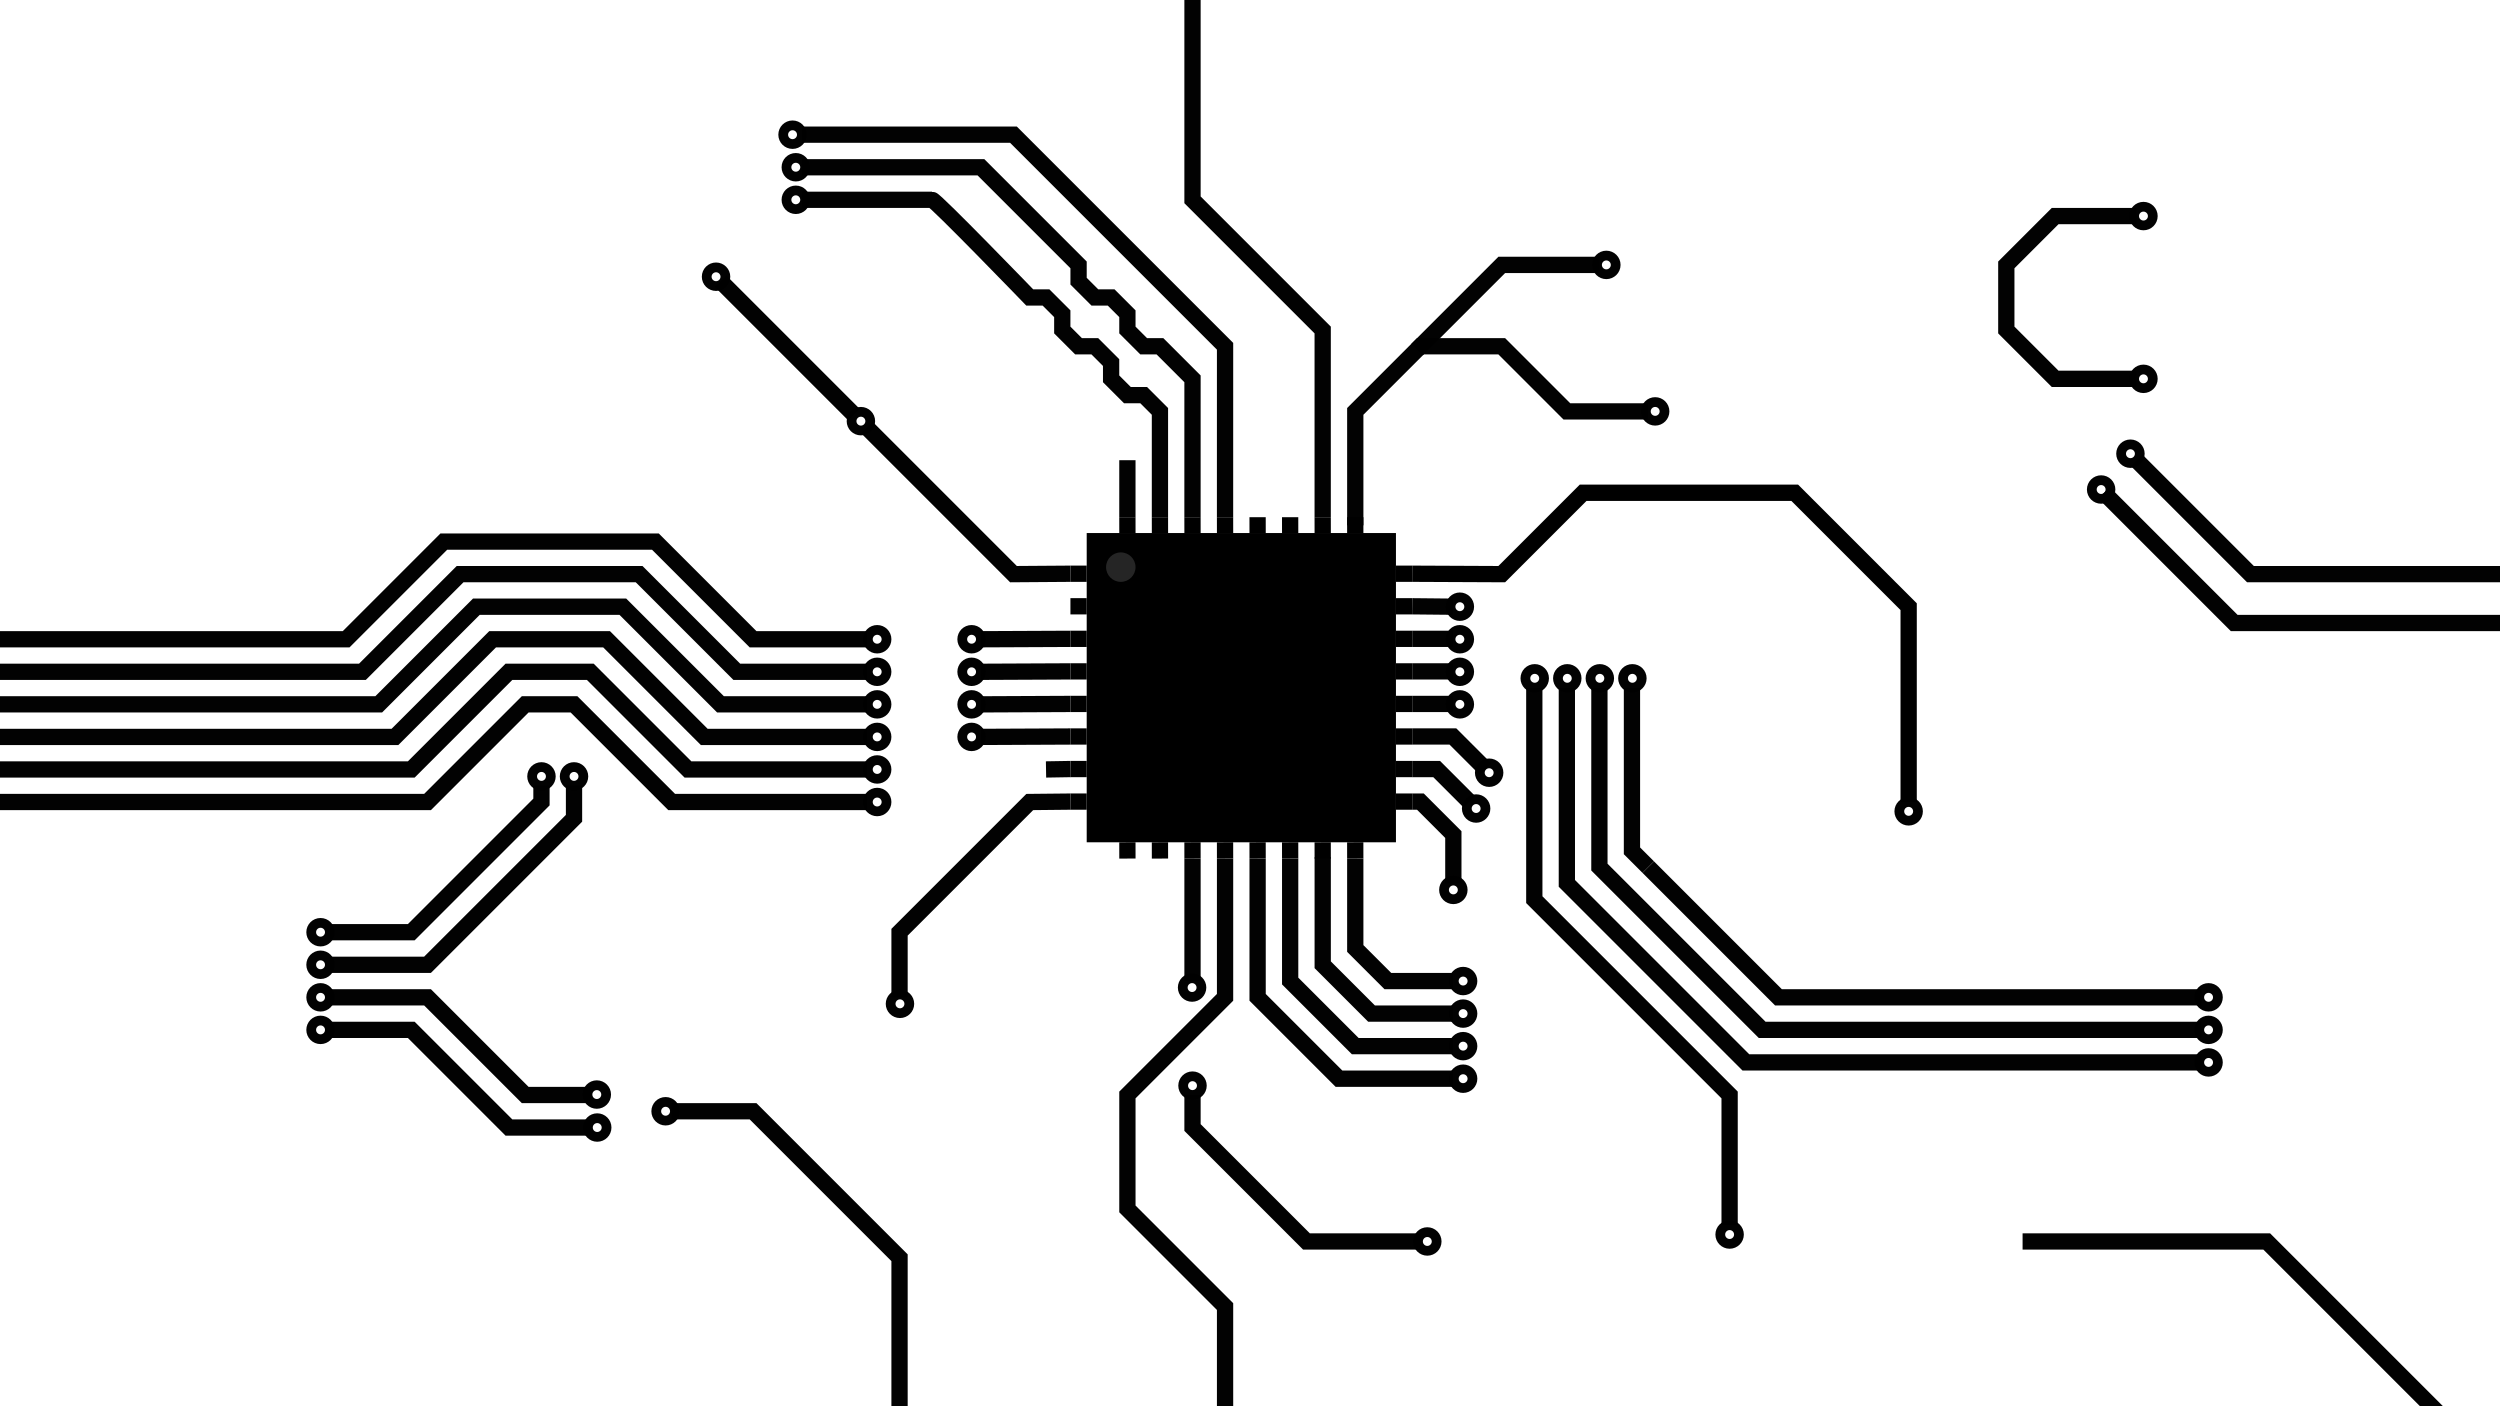 <?xml version="1.0" encoding="UTF-8" standalone="no"?>
<!-- Created with Inkscape (http://www.inkscape.org/) -->

<svg
   width="7680"
   height="4320"
   viewBox="0 0 2032 1143"
   version="1.1"
   id="svg1"
   inkscape:version="1.4.2 (ebf0e940d0, 2025-05-08)"
   sodipodi:docname="circuit.svg"
   xmlns:inkscape="http://www.inkscape.org/namespaces/inkscape"
   xmlns:sodipodi="http://sodipodi.sourceforge.net/DTD/sodipodi-0.dtd"
   xmlns="http://www.w3.org/2000/svg"
   xmlns:svg="http://www.w3.org/2000/svg">
  <sodipodi:namedview
     id="namedview1"
     pagecolor="#505050"
     bordercolor="#eeeeee"
     borderopacity="1"
     inkscape:showpageshadow="0"
     inkscape:pageopacity="0"
     inkscape:pagecheckerboard="0"
     inkscape:deskcolor="#505050"
     inkscape:document-units="px"
     showgrid="true"
     showguides="true"
     inkscape:zoom="0.25"
     inkscape:cx="1932"
     inkscape:cy="3314"
     inkscape:window-width="2250"
     inkscape:window-height="1462"
     inkscape:window-x="0"
     inkscape:window-y="0"
     inkscape:window-maximized="1"
     inkscape:current-layer="layer1">
    <inkscape:grid
       id="grid1"
       units="px"
       originx="3840"
       originy="2160"
       spacingx="2.646"
       spacingy="2.646"
       empcolor="#0099e5"
       empopacity="0.302"
       color="#0099e5"
       opacity="0.149"
       empspacing="5"
       enabled="true"
       visible="true"
       dotted="false" />
    <inkscape:grid
       type="axonomgrid"
       id="grid2"
       units="px"
       originx="0"
       originy="0"
       spacingx="1"
       spacingy="13.229"
       empcolor="#0099e5"
       empopacity="0.302"
       color="#0099e5"
       opacity="0.149"
       empspacing="5"
       dotted="false"
       gridanglex="45"
       gridanglez="45"
       enabled="false"
       visible="true" />
    <inkscape:grid
       type="modular"
       id="grid3"
       units="px"
       originx="0"
       originy="0"
       spacingx="40"
       spacingy="40"
       empcolor="#0047cb"
       empopacity="0.302"
       color="#0099e5"
       opacity="0.149"
       empspacing="0"
       marginx="0"
       marginy="0"
       gapx="10"
       gapy="10"
       enabled="false"
       visible="true" />
  </sodipodi:namedview>
  <defs
     id="defs1" />
  <g
     inkscape:label="Layer 1"
     inkscape:groupmode="layer"
     id="layer1">
    <g
       id="g18"
       transform="translate(-0.434,-5.952)">
      <g
         id="g17"
         transform="translate(23.811,-23.813)">
        <rect
           style="fill:#000000;fill-opacity:1;stroke-width:0.144"
           id="rect3"
           width="251.354"
           height="251.354"
           x="859.896"
           y="463.021" />
        <path
           style="fill:#e9db00;stroke:#000000;stroke-width:13.229;stroke-dasharray:none;stroke-opacity:1"
           d="M 1124.476,496.094 H 1111.25 v 0 0 0"
           id="path6-9" />
        <path
           style="fill:#e9db00;stroke:#000000;stroke-width:13.229;stroke-dasharray:none;stroke-opacity:1"
           d="M 1124.477,522.552 H 1111.25"
           id="path7-3" />
        <path
           style="fill:#e9db00;stroke:#000000;stroke-width:13.229;stroke-dasharray:none;stroke-opacity:1"
           d="M 1124.477,549.01 H 1111.25"
           id="path8-1" />
        <path
           style="fill:#e9db00;stroke:#000000;stroke-width:13.229;stroke-dasharray:none;stroke-opacity:1"
           d="M 1124.476,575.469 H 1111.25"
           id="path9-9" />
        <path
           style="fill:#e9db00;stroke:#000000;stroke-width:13.229;stroke-dasharray:none;stroke-opacity:1"
           d="M 1124.476,601.927 H 1111.25"
           id="path10-4" />
        <path
           style="fill:#e9db00;stroke:#000000;stroke-width:13.229;stroke-dasharray:none;stroke-opacity:1"
           d="M 1124.476,628.385 H 1111.25"
           id="path11-7" />
        <path
           style="fill:#e9db00;stroke:#000000;stroke-width:13.229;stroke-dasharray:none;stroke-opacity:1"
           d="M 1124.476,654.844 H 1111.25"
           id="path12-8" />
        <path
           style="fill:#e9db00;stroke:#000000;stroke-width:13.229;stroke-dasharray:none;stroke-opacity:1"
           d="M 1124.476,681.302 H 1111.25"
           id="path13-4" />
        <path
           style="fill:#e9db00;stroke:#000000;stroke-width:13.229;stroke-dasharray:none;stroke-opacity:1"
           d="m 859.896,496.094 h -13.226 v 0 0 0"
           id="path6-9-2" />
        <path
           style="fill:#e9db00;stroke:#000000;stroke-width:13.229;stroke-dasharray:none;stroke-opacity:1"
           d="m 859.896,522.552 h -13.227"
           id="path7-3-9" />
        <path
           style="fill:#e9db00;stroke:#000000;stroke-width:13.229;stroke-dasharray:none;stroke-opacity:1"
           d="m 859.896,549.01 h -13.227"
           id="path8-1-2" />
        <path
           style="fill:#e9db00;stroke:#000000;stroke-width:13.229;stroke-dasharray:none;stroke-opacity:1"
           d="m 859.896,575.469 h -13.226"
           id="path9-9-6" />
        <path
           style="fill:#e9db00;stroke:#000000;stroke-width:13.229;stroke-dasharray:none;stroke-opacity:1"
           d="m 859.896,601.927 h -13.226"
           id="path10-4-6" />
        <path
           style="fill:#e9db00;stroke:#000000;stroke-width:13.229;stroke-dasharray:none;stroke-opacity:1"
           d="m 859.896,628.385 h -13.226"
           id="path11-7-4" />
        <path
           style="fill:#e9db00;stroke:#000000;stroke-width:13.229;stroke-dasharray:none;stroke-opacity:1"
           d="m 859.896,654.844 h -13.226"
           id="path12-8-9" />
        <path
           style="fill:#e9db00;stroke:#000000;stroke-width:13.229;stroke-dasharray:none;stroke-opacity:1"
           d="m 859.896,681.302 h -13.226"
           id="path13-4-50" />
        <path
           style="fill:#e9db00;stroke:#000000;stroke-width:13.229;stroke-dasharray:none;stroke-opacity:1"
           d="m 892.966,450.131 0.022,13.225 v 0 0 0"
           id="path6-9-4" />
        <path
           style="fill:#e9db00;stroke:#000000;stroke-width:13.229;stroke-dasharray:none;stroke-opacity:1"
           d="m 919.422,450.129 0.022,13.227"
           id="path7-3-5" />
        <path
           style="fill:#e9db00;stroke:#000000;stroke-width:13.229;stroke-dasharray:none;stroke-opacity:1"
           d="m 945.878,450.129 0.022,13.227"
           id="path8-1-6" />
        <path
           style="fill:#e9db00;stroke:#000000;stroke-width:13.229;stroke-dasharray:none;stroke-opacity:1"
           d="m 972.334,450.131 0.022,13.225"
           id="path9-9-9" />
        <path
           style="fill:#e9db00;stroke:#000000;stroke-width:13.229;stroke-dasharray:none;stroke-opacity:1"
           d="m 998.79,450.131 0.022,13.225"
           id="path10-4-3" />
        <path
           style="fill:#e9db00;stroke:#000000;stroke-width:13.229;stroke-dasharray:none;stroke-opacity:1"
           d="m 1025.246,450.131 0.022,13.225"
           id="path11-7-7" />
        <path
           style="fill:#e9db00;stroke:#000000;stroke-width:13.229;stroke-dasharray:none;stroke-opacity:1"
           d="m 1051.702,450.131 0.022,13.226"
           id="path12-8-4" />
        <path
           style="fill:#e9db00;stroke:#000000;stroke-width:13.229;stroke-dasharray:none;stroke-opacity:1"
           d="m 1078.158,450.131 0.022,13.226"
           id="path13-4-5" />
        <path
           style="fill:#e9db00;stroke:#000000;stroke-width:13.229;stroke-dasharray:none;stroke-opacity:1"
           d="m 892.966,714.386 0.022,13.225 v 0 0 0"
           id="path6-9-4-4" />
        <path
           style="fill:#e9db00;stroke:#000000;stroke-width:13.229;stroke-dasharray:none;stroke-opacity:1"
           d="m 919.422,714.386 0.022,13.227"
           id="path7-3-5-0" />
        <path
           style="fill:#e9db00;stroke:#000000;stroke-width:13.229;stroke-dasharray:none;stroke-opacity:1"
           d="m 945.878,714.386 0.022,13.227"
           id="path8-1-6-7" />
        <path
           style="fill:#e9db00;stroke:#000000;stroke-width:13.229;stroke-dasharray:none;stroke-opacity:1"
           d="m 972.334,714.386 0.022,13.225"
           id="path9-9-9-8" />
        <path
           style="fill:#e9db00;stroke:#000000;stroke-width:13.229;stroke-dasharray:none;stroke-opacity:1"
           d="m 998.79,714.386 0.022,13.225"
           id="path10-4-3-6" />
        <path
           style="fill:#e9db00;stroke:#000000;stroke-width:13.229;stroke-dasharray:none;stroke-opacity:1"
           d="m 1025.246,714.386 0.022,13.225"
           id="path11-7-7-8" />
        <path
           style="fill:#e9db00;stroke:#000000;stroke-width:13.229;stroke-dasharray:none;stroke-opacity:1"
           d="m 1051.702,714.386 0.022,13.226"
           id="path12-8-4-8" />
        <path
           style="fill:#e9db00;stroke:#000000;stroke-width:13.229;stroke-dasharray:none;stroke-opacity:1"
           d="m 1078.158,714.386 0.022,13.226"
           id="path13-4-5-4" />
        <circle
           style="fill:#252525;fill-opacity:1;stroke:none;stroke-width:9.457;stroke-dasharray:none;stroke-opacity:1"
           id="path15"
           cx="887.61"
           cy="490.735"
           r="11.973" />
      </g>
    </g>
    <path
       style="fill:none;fill-opacity:1;stroke:#000000;stroke-width:13.229;stroke-dasharray:none;stroke-opacity:1"
       d="m 1147.853,466.329 72.772,0.338 66.146,-66.146 h 52.917 l 119.062,2e-5 92.604,92.604 -10e-5,158.75 v 0"
       id="path18"
       sodipodi:nodetypes="ccccc" />
    <path
       style="fill:none;fill-opacity:1;stroke:#000000;stroke-width:13.229;stroke-dasharray:none;stroke-opacity:0.992"
       d="m 1101.563,426.979 v -92.604 l 52.917,-52.917 h 66.146 l 52.917,52.917 h 66.146 v 0 0"
       id="path19" />
    <circle
       style="fill:none;fill-opacity:1;stroke:#000000;stroke-width:7.938;stroke-dasharray:none;stroke-opacity:0.992"
       id="path20"
       cx="1345.327"
       cy="334.375"
       r="7.589" />
    <path
       style="fill:none;fill-opacity:1;stroke:#000000;stroke-width:13.229;stroke-dasharray:none;stroke-opacity:0.992"
       d="m 1101.557,697.847 0.01,73.091 26.458,26.458 h 52.917 v 0"
       id="path21" />
    <path
       style="fill:none;fill-opacity:1;stroke:#000000;stroke-width:13.229;stroke-dasharray:none;stroke-opacity:0.992"
       d="m 1075.104,696.854 v 87.312 l 39.688,39.688 h 66.146"
       id="path22" />
    <path
       style="fill:none;fill-opacity:1;stroke:#000000;stroke-width:13.229;stroke-dasharray:none;stroke-opacity:0.992"
       d="m 1048.645,697.847 v 99.549 l 52.917,52.917 h 79.375 v 0"
       id="path23" />
    <path
       style="fill:none;fill-opacity:1;stroke:#000000;stroke-width:13.229;stroke-dasharray:none;stroke-opacity:0.992"
       d="m 1022.189,697.847 v 112.778 l 66.146,66.146 h 92.604"
       id="path24" />
    <path
       style="fill:none;fill-opacity:1;stroke:#000000;stroke-width:13.229;stroke-dasharray:none;stroke-opacity:0.992"
       d="m 995.733,697.847 -0.004,112.778 -79.375,79.375 v 92.604 l 79.375,79.375 v 105.833 0"
       id="path25" />
    <path
       style="fill:none;stroke:#000000;stroke-width:13.229;stroke-opacity:0.992"
       d="m 704.688,519.583 h -92.604 l -79.375,-79.375 H 360.729 l -79.375,79.375 H -9.687 v 0"
       id="path1" />
    <path
       style="fill:none;stroke:#000000;stroke-width:13.229;stroke-opacity:0.992"
       d="M 704.688,546.042 H 598.854 l -79.375,-79.375 H 373.958 l -79.375,79.375 H -9.687"
       id="path2" />
    <path
       style="fill:none;stroke:#000000;stroke-width:13.229;stroke-opacity:0.992"
       d="m 704.688,572.5 h -119.062 l -79.375,-79.375 h -119.062 l -79.375,79.375 H -9.687 v 0"
       id="path3" />
    <path
       style="fill:none;stroke:#000000;stroke-width:13.229;stroke-opacity:0.992"
       d="M 704.688,598.958 H 572.396 l -79.375,-79.375 h -92.604 l -79.375,79.375 H -9.687"
       id="path4" />
    <path
       style="fill:none;stroke:#000000;stroke-width:13.229;stroke-opacity:0.992"
       d="m 870.046,519.246 -72.754,0.338"
       id="path5" />
    <path
       style="fill:none;stroke:#000000;stroke-width:13.229;stroke-opacity:0.992"
       d="m 870.048,545.704 -72.756,0.338"
       id="path6" />
    <path
       style="fill:none;stroke:#000000;stroke-width:13.229;stroke-opacity:0.992"
       d="m 870.048,598.621 -72.756,0.338"
       id="path8" />
    <path
       style="fill:none;stroke:#000000;stroke-width:13.229;stroke-opacity:0.992"
       d="m 870.048,572.162 -72.756,0.338 v 0"
       id="path9" />
    <path
       style="fill:none;stroke:#000000;stroke-width:13.229;stroke-opacity:0.992"
       d="M 704.688,625.417 H 559.167 l -79.375,-79.375 h -66.146 l -79.375,79.375 H -9.687 v 0"
       id="path10" />
    <path
       style="fill:none;stroke:#000000;stroke-width:13.229;stroke-opacity:0.992"
       d="m 704.688,651.875 h -158.75 l -79.375,-79.375 h -39.688 l -79.375,79.375 H -9.687 v 0"
       id="path11" />
    <path
       style="fill:none;stroke:#000000;stroke-width:13.229;stroke-opacity:0.992"
       d="m 870.047,651.537 -33.068,0.338 -105.833,105.833 v 52.917"
       id="path12" />
    <path
       style="fill:none;stroke:#000000;stroke-width:13.229;stroke-opacity:0.992"
       d="m 870.047,625.079 -19.839,0.338 v 0"
       id="path13" />
    <path
       style="fill:none;stroke:#000000;stroke-width:13.229;stroke-opacity:0.992"
       d="m 969.277,697.849 -0.006,59.86 v 39.688"
       id="path14" />
    <path
       style="fill:none;stroke:#000000;stroke-width:13.229;stroke-opacity:0.992"
       d="m 969.271,890 v 26.458 l 92.604,92.604 h 92.604"
       id="path16" />
    <path
       style="fill:none;stroke:#000000;stroke-width:13.229;stroke-opacity:0.992"
       d="m 1339.688,704.792 105.833,105.833 h 119.062 224.896"
       id="path17" />
    <path
       style="fill:none;stroke:#000000;stroke-width:13.229;stroke-opacity:0.992"
       d="m 1339.688,704.792 -13.229,-13.229 v -132.292 0"
       id="path26" />
    <path
       style="fill:none;stroke:#000000;stroke-width:13.229;stroke-opacity:0.992"
       d="m 1300,559.271 v 132.292 13.229 l 132.292,132.292 h 357.188"
       id="path27" />
    <path
       style="fill:none;stroke:#000000;stroke-width:13.229;stroke-opacity:0.992"
       d="m 1273.542,559.271 v 158.75 l 145.521,145.521 h 370.417"
       id="path28" />
    <path
       style="fill:none;stroke:#000000;stroke-width:13.229;stroke-opacity:0.992"
       d="m 1247.083,559.271 v 171.979 l 158.75,158.75 v 105.833"
       id="path29" />
    <path
       style="fill:none;stroke:#000000;stroke-width:13.229;stroke-opacity:0.992"
       d="m 995.711,420.366 0.018,-138.908 L 823.75,109.479 H 651.771 v 0"
       id="path32" />
    <path
       style="fill:none;stroke:#000000;stroke-width:13.229;stroke-opacity:0.992"
       d="M 969.255,420.365 969.271,307.917 942.813,281.458 H 929.583 L 916.354,268.229 V 255 L 903.125,241.771 H 889.896 l -13.229,-13.229 v -13.229 l -79.375,-79.375 H 651.771"
       id="path33" />
    <path
       style="fill:none;stroke:#000000;stroke-width:13.229;stroke-opacity:0.992"
       d="m 942.799,420.365 v -85.99 l -13.216,-13.216 h -13.229 l -13.243,-13.243 v -13.229 l -13.216,-13.216 h -13.229 l -13.243,-13.243 v -13.229 l -13.216,-13.216 h -13.229 c 0,0 -76.729,-79.375 -79.375,-79.375 H 651.771 v 0"
       id="path34"
       sodipodi:nodetypes="ccccccccccccscc" />
    <path
       style="fill:none;stroke:#000000;stroke-width:13.229;stroke-opacity:0.992"
       d="m 916.343,420.366 0.011,-46.304"
       id="path35" />
    <path
       style="fill:none;stroke:#000000;stroke-width:13.229;stroke-opacity:0.992"
       d="M 1075.079,420.366 V 268.229 L 969.271,162.421 v -172.005 0"
       id="path36" />
    <path
       style="fill:none;stroke:#000000;stroke-width:13.229;stroke-opacity:0.992"
       d="m 1147.854,492.787 33.083,0.338"
       id="path37" />
    <path
       style="fill:none;stroke:#000000;stroke-width:13.229;stroke-opacity:0.992"
       d="m 1147.855,519.246 h 33.083"
       id="path38" />
    <path
       style="fill:none;stroke:#000000;stroke-width:13.229;stroke-opacity:0.992"
       d="m 1147.853,545.704 h 33.085"
       id="path39" />
    <path
       style="fill:none;stroke:#000000;stroke-width:13.229;stroke-opacity:0.992"
       d="m 1147.853,572.162 h 33.085"
       id="path40" />
    <path
       style="fill:none;stroke:#000000;stroke-width:13.229;stroke-opacity:0.992"
       d="m 1147.853,598.621 h 33.085 l 26.458,26.458 v 0"
       id="path41"
       sodipodi:nodetypes="cccc" />
    <path
       style="fill:none;stroke:#000000;stroke-width:13.229;stroke-opacity:0.992"
       d="m 1147.853,625.079 h 19.856 l 26.458,26.458 v 0"
       id="path42"
       sodipodi:nodetypes="cccc" />
    <path
       style="fill:none;stroke:#000000;stroke-width:13.229;stroke-opacity:0.992"
       d="m 1147.853,651.537 h 6.626 l 26.796,26.796 v 39.688"
       id="path43" />
    <path
       style="fill:none;stroke:#000000;stroke-width:13.229;stroke-opacity:0.992"
       d="m 870.048,466.329 -46.297,0.338 -119.062,-119.062"
       id="path44" />
    <circle
       style="fill:none;fill-opacity:1;stroke:#000000;stroke-width:7.938;stroke-dasharray:none;stroke-opacity:0.992"
       id="path20-1"
       cx="699.744"
       cy="342.313"
       r="7.589" />
    <path
       style="fill:none;stroke:#000000;stroke-width:13.229;stroke-opacity:0.992"
       d="M 694.104,337.021 665,307.917 585.625,228.542"
       id="path45"
       sodipodi:nodetypes="ccc" />
    <circle
       style="fill:none;fill-opacity:1;stroke:#000000;stroke-width:7.938;stroke-dasharray:none;stroke-opacity:0.992"
       id="path20-1-3"
       cx="582.005"
       cy="224.921"
       r="7.589" />
    <path
       style="fill:none;stroke:#000000;stroke-width:13.229;stroke-opacity:0.992"
       d="m 1151.833,284.104 68.792,-68.792 h 79.375"
       id="path46" />
    <path
       style="fill:none;stroke:#000000;stroke-width:13.229;stroke-opacity:0.992"
       d="m 1736.563,307.917 h -66.146 l -39.688,-39.688 v -52.917 l 39.688,-39.688 h 66.146 v 0"
       id="path47" />
    <path
       style="fill:none;stroke:#000000;stroke-width:13.229;stroke-opacity:0.992"
       d="m 1736.563,374.063 92.604,92.604 h 238.125"
       id="path48" />
    <path
       style="fill:none;stroke:#000000;stroke-width:13.229;stroke-opacity:0.992"
       d="m 1710.104,400.521 105.833,105.833 h 251.354"
       id="path49" />
    <path
       style="fill:none;stroke:#000000;stroke-width:13.229;stroke-opacity:0.992"
       d="m 1643.958,1009.062 h 198.438 l 251.354,251.354"
       id="path50" />
    <path
       style="fill:none;stroke:#000000;stroke-width:13.229;stroke-opacity:0.992"
       d="m 268.125,757.708 h 66.146 L 440.104,651.875 v -13.229"
       id="path51" />
    <path
       style="fill:none;stroke:#000000;stroke-width:13.229;stroke-opacity:0.992"
       d="M 268.125,784.167 H 347.5 L 466.563,665.104 V 651.875 638.646"
       id="path52" />
    <path
       style="fill:none;stroke:#000000;stroke-width:13.229;stroke-opacity:0.992"
       d="m 268.125,810.625 h 79.375 l 79.375,79.375 h 52.917"
       id="path53" />
    <path
       style="fill:none;stroke:#000000;stroke-width:13.229;stroke-opacity:0.992"
       d="m 268.125,837.083 h 66.146 l 79.375,79.375 h 66.146"
       id="path54" />
    <path
       style="fill:none;stroke:#000000;stroke-width:13.229;stroke-opacity:0.992"
       d="m 545.938,903.229 h 66.146 l 119.062,119.062 v 145.521"
       id="path55" />
    <circle
       style="fill:none;fill-opacity:1;stroke:#000000;stroke-width:7.938;stroke-dasharray:none;stroke-opacity:0.992"
       id="path20-6"
       cx="1742.202"
       cy="307.917"
       r="7.589" />
    <circle
       style="fill:none;fill-opacity:1;stroke:#000000;stroke-width:7.938;stroke-dasharray:none;stroke-opacity:0.992"
       id="path20-5"
       cx="1731.619"
       cy="368.771"
       r="7.589" />
    <circle
       style="fill:none;fill-opacity:1;stroke:#000000;stroke-width:7.938;stroke-dasharray:none;stroke-opacity:0.992"
       id="path20-9"
       cx="1707.806"
       cy="397.875"
       r="7.589" />
    <circle
       style="fill:none;fill-opacity:1;stroke:#000000;stroke-width:7.938;stroke-dasharray:none;stroke-opacity:0.992"
       id="path20-29"
       cx="1795.119"
       cy="810.625"
       r="7.589" />
    <circle
       style="fill:none;fill-opacity:1;stroke:#000000;stroke-width:7.938;stroke-dasharray:none;stroke-opacity:0.992"
       id="path20-7"
       cx="1795.119"
       cy="837.083"
       r="7.589" />
    <circle
       style="fill:none;fill-opacity:1;stroke:#000000;stroke-width:7.938;stroke-dasharray:none;stroke-opacity:0.992"
       id="path20-3"
       cx="1795.119"
       cy="863.542"
       r="7.589" />
    <circle
       style="fill:none;fill-opacity:1;stroke:#000000;stroke-width:7.938;stroke-dasharray:none;stroke-opacity:0.992"
       id="path20-32"
       cx="1405.833"
       cy="1003.423"
       r="7.589" />
    <circle
       style="fill:none;fill-opacity:1;stroke:#000000;stroke-width:7.938;stroke-dasharray:none;stroke-opacity:0.992"
       id="path20-54"
       cx="1551.354"
       cy="659.464"
       r="7.589" />
    <circle
       style="fill:none;fill-opacity:1;stroke:#000000;stroke-width:7.938;stroke-dasharray:none;stroke-opacity:0.992"
       id="path20-93"
       cx="1273.89"
       cy="551.333"
       r="7.589" />
    <circle
       style="fill:none;fill-opacity:1;stroke:#000000;stroke-width:7.938;stroke-dasharray:none;stroke-opacity:0.992"
       id="path20-547"
       cx="1247.431"
       cy="551.333"
       r="7.589" />
    <circle
       style="fill:none;fill-opacity:1;stroke:#000000;stroke-width:7.938;stroke-dasharray:none;stroke-opacity:0.992"
       id="path20-78"
       cx="1300.348"
       cy="551.333"
       r="7.589" />
    <circle
       style="fill:none;fill-opacity:1;stroke:#000000;stroke-width:7.938;stroke-dasharray:none;stroke-opacity:0.992"
       id="path20-31"
       cx="1326.806"
       cy="551.333"
       r="7.589" />
    <circle
       style="fill:none;fill-opacity:1;stroke:#000000;stroke-width:7.938;stroke-dasharray:none;stroke-opacity:0.992"
       id="path20-2"
       cx="1742.202"
       cy="175.625"
       r="7.589" />
    <circle
       style="fill:none;fill-opacity:1;stroke:#000000;stroke-width:7.938;stroke-dasharray:none;stroke-opacity:0.992"
       id="path20-68"
       cx="1210.39"
       cy="628.063"
       r="7.589" />
    <circle
       style="fill:none;fill-opacity:1;stroke:#000000;stroke-width:7.938;stroke-dasharray:none;stroke-opacity:0.992"
       id="path20-4"
       cx="1199.806"
       cy="657.167"
       r="7.589" />
    <circle
       style="fill:none;fill-opacity:1;stroke:#000000;stroke-width:7.938;stroke-dasharray:none;stroke-opacity:0.992"
       id="path20-8"
       cx="1181.286"
       cy="723.313"
       r="7.589" />
    <circle
       style="fill:none;fill-opacity:1;stroke:#000000;stroke-width:7.938;stroke-dasharray:none;stroke-opacity:0.992"
       id="path20-72"
       cx="1189.223"
       cy="797.396"
       r="7.589" />
    <circle
       style="fill:none;fill-opacity:1;stroke:#000000;stroke-width:7.938;stroke-dasharray:none;stroke-opacity:0.992"
       id="path20-61"
       cx="1189.223"
       cy="823.854"
       r="7.589" />
    <circle
       style="fill:none;fill-opacity:1;stroke:#000000;stroke-width:7.938;stroke-dasharray:none;stroke-opacity:0.992"
       id="path20-0"
       cx="1189.223"
       cy="850.313"
       r="7.589" />
    <circle
       style="fill:none;fill-opacity:1;stroke:#000000;stroke-width:7.938;stroke-dasharray:none;stroke-opacity:0.992"
       id="path20-11"
       cx="1189.223"
       cy="876.771"
       r="7.589" />
    <circle
       style="fill:none;fill-opacity:1;stroke:#000000;stroke-width:7.938;stroke-dasharray:none;stroke-opacity:0.992"
       id="path20-67"
       cx="968.923"
       cy="802.688"
       r="7.589" />
    <circle
       style="fill:none;fill-opacity:1;stroke:#000000;stroke-width:7.938;stroke-dasharray:none;stroke-opacity:0.992"
       id="path20-39"
       cx="969.271"
       cy="882.411"
       r="7.589" />
    <circle
       style="fill:none;fill-opacity:1;stroke:#000000;stroke-width:7.938;stroke-dasharray:none;stroke-opacity:0.992"
       id="path20-939"
       cx="1160.119"
       cy="1009.063"
       r="7.589" />
    <circle
       style="fill:none;fill-opacity:1;stroke:#000000;stroke-width:7.938;stroke-dasharray:none;stroke-opacity:0.992"
       id="path20-09"
       cx="731.494"
       cy="815.917"
       r="7.589" />
    <circle
       style="fill:none;fill-opacity:1;stroke:#000000;stroke-width:7.938;stroke-dasharray:none;stroke-opacity:0.992"
       id="path20-611"
       cx="789.702"
       cy="519.583"
       r="7.589" />
    <circle
       style="fill:none;fill-opacity:1;stroke:#000000;stroke-width:7.938;stroke-dasharray:none;stroke-opacity:0.992"
       id="path20-81"
       cx="789.702"
       cy="546.042"
       r="7.589" />
    <circle
       style="fill:none;fill-opacity:1;stroke:#000000;stroke-width:7.938;stroke-dasharray:none;stroke-opacity:0.992"
       id="path20-44"
       cx="789.702"
       cy="572.5"
       r="7.589" />
    <circle
       style="fill:none;fill-opacity:1;stroke:#000000;stroke-width:7.938;stroke-dasharray:none;stroke-opacity:0.992"
       id="path20-17"
       cx="789.702"
       cy="598.958"
       r="7.589" />
    <circle
       style="fill:none;fill-opacity:1;stroke:#000000;stroke-width:7.938;stroke-dasharray:none;stroke-opacity:0.992"
       id="path20-178"
       cx="712.973"
       cy="572.5"
       r="7.589" />
    <circle
       style="fill:none;fill-opacity:1;stroke:#000000;stroke-width:7.938;stroke-dasharray:none;stroke-opacity:0.992"
       id="path20-85"
       cx="712.973"
       cy="519.583"
       r="7.589" />
    <circle
       style="fill:none;fill-opacity:1;stroke:#000000;stroke-width:7.938;stroke-dasharray:none;stroke-opacity:0.992"
       id="path20-88"
       cx="712.973"
       cy="546.042"
       r="7.589" />
    <circle
       style="fill:none;fill-opacity:1;stroke:#000000;stroke-width:7.938;stroke-dasharray:none;stroke-opacity:0.992"
       id="path20-64"
       cx="712.973"
       cy="625.417"
       r="7.589" />
    <circle
       style="fill:none;fill-opacity:1;stroke:#000000;stroke-width:7.938;stroke-dasharray:none;stroke-opacity:0.992"
       id="path20-97"
       cx="712.973"
       cy="651.875"
       r="7.589" />
    <circle
       style="fill:none;fill-opacity:1;stroke:#000000;stroke-width:7.938;stroke-dasharray:none;stroke-opacity:0.992"
       id="path20-60"
       cx="712.973"
       cy="598.958"
       r="7.589" />
    <circle
       style="fill:none;fill-opacity:1;stroke:#000000;stroke-width:7.938;stroke-dasharray:none;stroke-opacity:0.992"
       id="path20-03"
       cx="644.182"
       cy="109.479"
       r="7.589" />
    <circle
       style="fill:none;fill-opacity:1;stroke:#000000;stroke-width:7.938;stroke-dasharray:none;stroke-opacity:0.992"
       id="path20-40"
       cx="646.827"
       cy="135.938"
       r="7.589" />
    <circle
       style="fill:none;fill-opacity:1;stroke:#000000;stroke-width:7.938;stroke-dasharray:none;stroke-opacity:0.992"
       id="path20-92"
       cx="646.827"
       cy="162.396"
       r="7.589" />
    <circle
       style="fill:none;fill-opacity:1;stroke:#000000;stroke-width:7.938;stroke-dasharray:none;stroke-opacity:0.992"
       id="path20-548"
       cx="1305.64"
       cy="215.313"
       r="7.589" />
    <circle
       style="fill:none;fill-opacity:1;stroke:#000000;stroke-width:7.938;stroke-dasharray:none;stroke-opacity:0.992"
       id="path20-36"
       cx="1186.577"
       cy="493.125"
       r="7.589" />
    <circle
       style="fill:none;fill-opacity:1;stroke:#000000;stroke-width:7.938;stroke-dasharray:none;stroke-opacity:0.992"
       id="path20-05"
       cx="1186.577"
       cy="519.583"
       r="7.589" />
    <circle
       style="fill:none;fill-opacity:1;stroke:#000000;stroke-width:7.938;stroke-dasharray:none;stroke-opacity:0.992"
       id="path20-50"
       cx="1186.577"
       cy="572.5"
       r="7.589" />
    <circle
       style="fill:none;fill-opacity:1;stroke:#000000;stroke-width:7.938;stroke-dasharray:none;stroke-opacity:0.992"
       id="path20-58"
       cx="1186.577"
       cy="546.042"
       r="7.589" />
    <circle
       style="fill:none;fill-opacity:1;stroke:#000000;stroke-width:7.938;stroke-dasharray:none;stroke-opacity:0.992"
       id="path20-724"
       cx="260.536"
       cy="757.708"
       r="7.589" />
    <circle
       style="fill:none;fill-opacity:1;stroke:#000000;stroke-width:7.938;stroke-dasharray:none;stroke-opacity:0.992"
       id="path20-90"
       cx="260.536"
       cy="784.167"
       r="7.589" />
    <circle
       style="fill:none;fill-opacity:1;stroke:#000000;stroke-width:7.938;stroke-dasharray:none;stroke-opacity:0.992"
       id="path20-10"
       cx="260.536"
       cy="810.625"
       r="7.589" />
    <circle
       style="fill:none;fill-opacity:1;stroke:#000000;stroke-width:7.938;stroke-dasharray:none;stroke-opacity:0.992"
       id="path20-91"
       cx="260.536"
       cy="837.083"
       r="7.589" />
    <circle
       style="fill:none;fill-opacity:1;stroke:#000000;stroke-width:7.938;stroke-dasharray:none;stroke-opacity:0.992"
       id="path20-38"
       cx="485.083"
       cy="889.652"
       r="7.589" />
    <circle
       style="fill:none;fill-opacity:1;stroke:#000000;stroke-width:7.938;stroke-dasharray:none;stroke-opacity:0.992"
       id="path20-400"
       cx="485.432"
       cy="916.458"
       r="7.589" />
    <circle
       style="fill:none;fill-opacity:1;stroke:#000000;stroke-width:7.938;stroke-dasharray:none;stroke-opacity:0.992"
       id="path20-75"
       cx="440.104"
       cy="631.057"
       r="7.589" />
    <circle
       style="fill:none;fill-opacity:1;stroke:#000000;stroke-width:7.938;stroke-dasharray:none;stroke-opacity:0.992"
       id="path20-28"
       cx="466.563"
       cy="631.057"
       r="7.589" />
    <circle
       style="fill:none;fill-opacity:1;stroke:#000000;stroke-width:7.938;stroke-dasharray:none;stroke-opacity:0.992"
       id="path20-02"
       cx="540.994"
       cy="903.229"
       r="7.589" />
  </g>
</svg>
